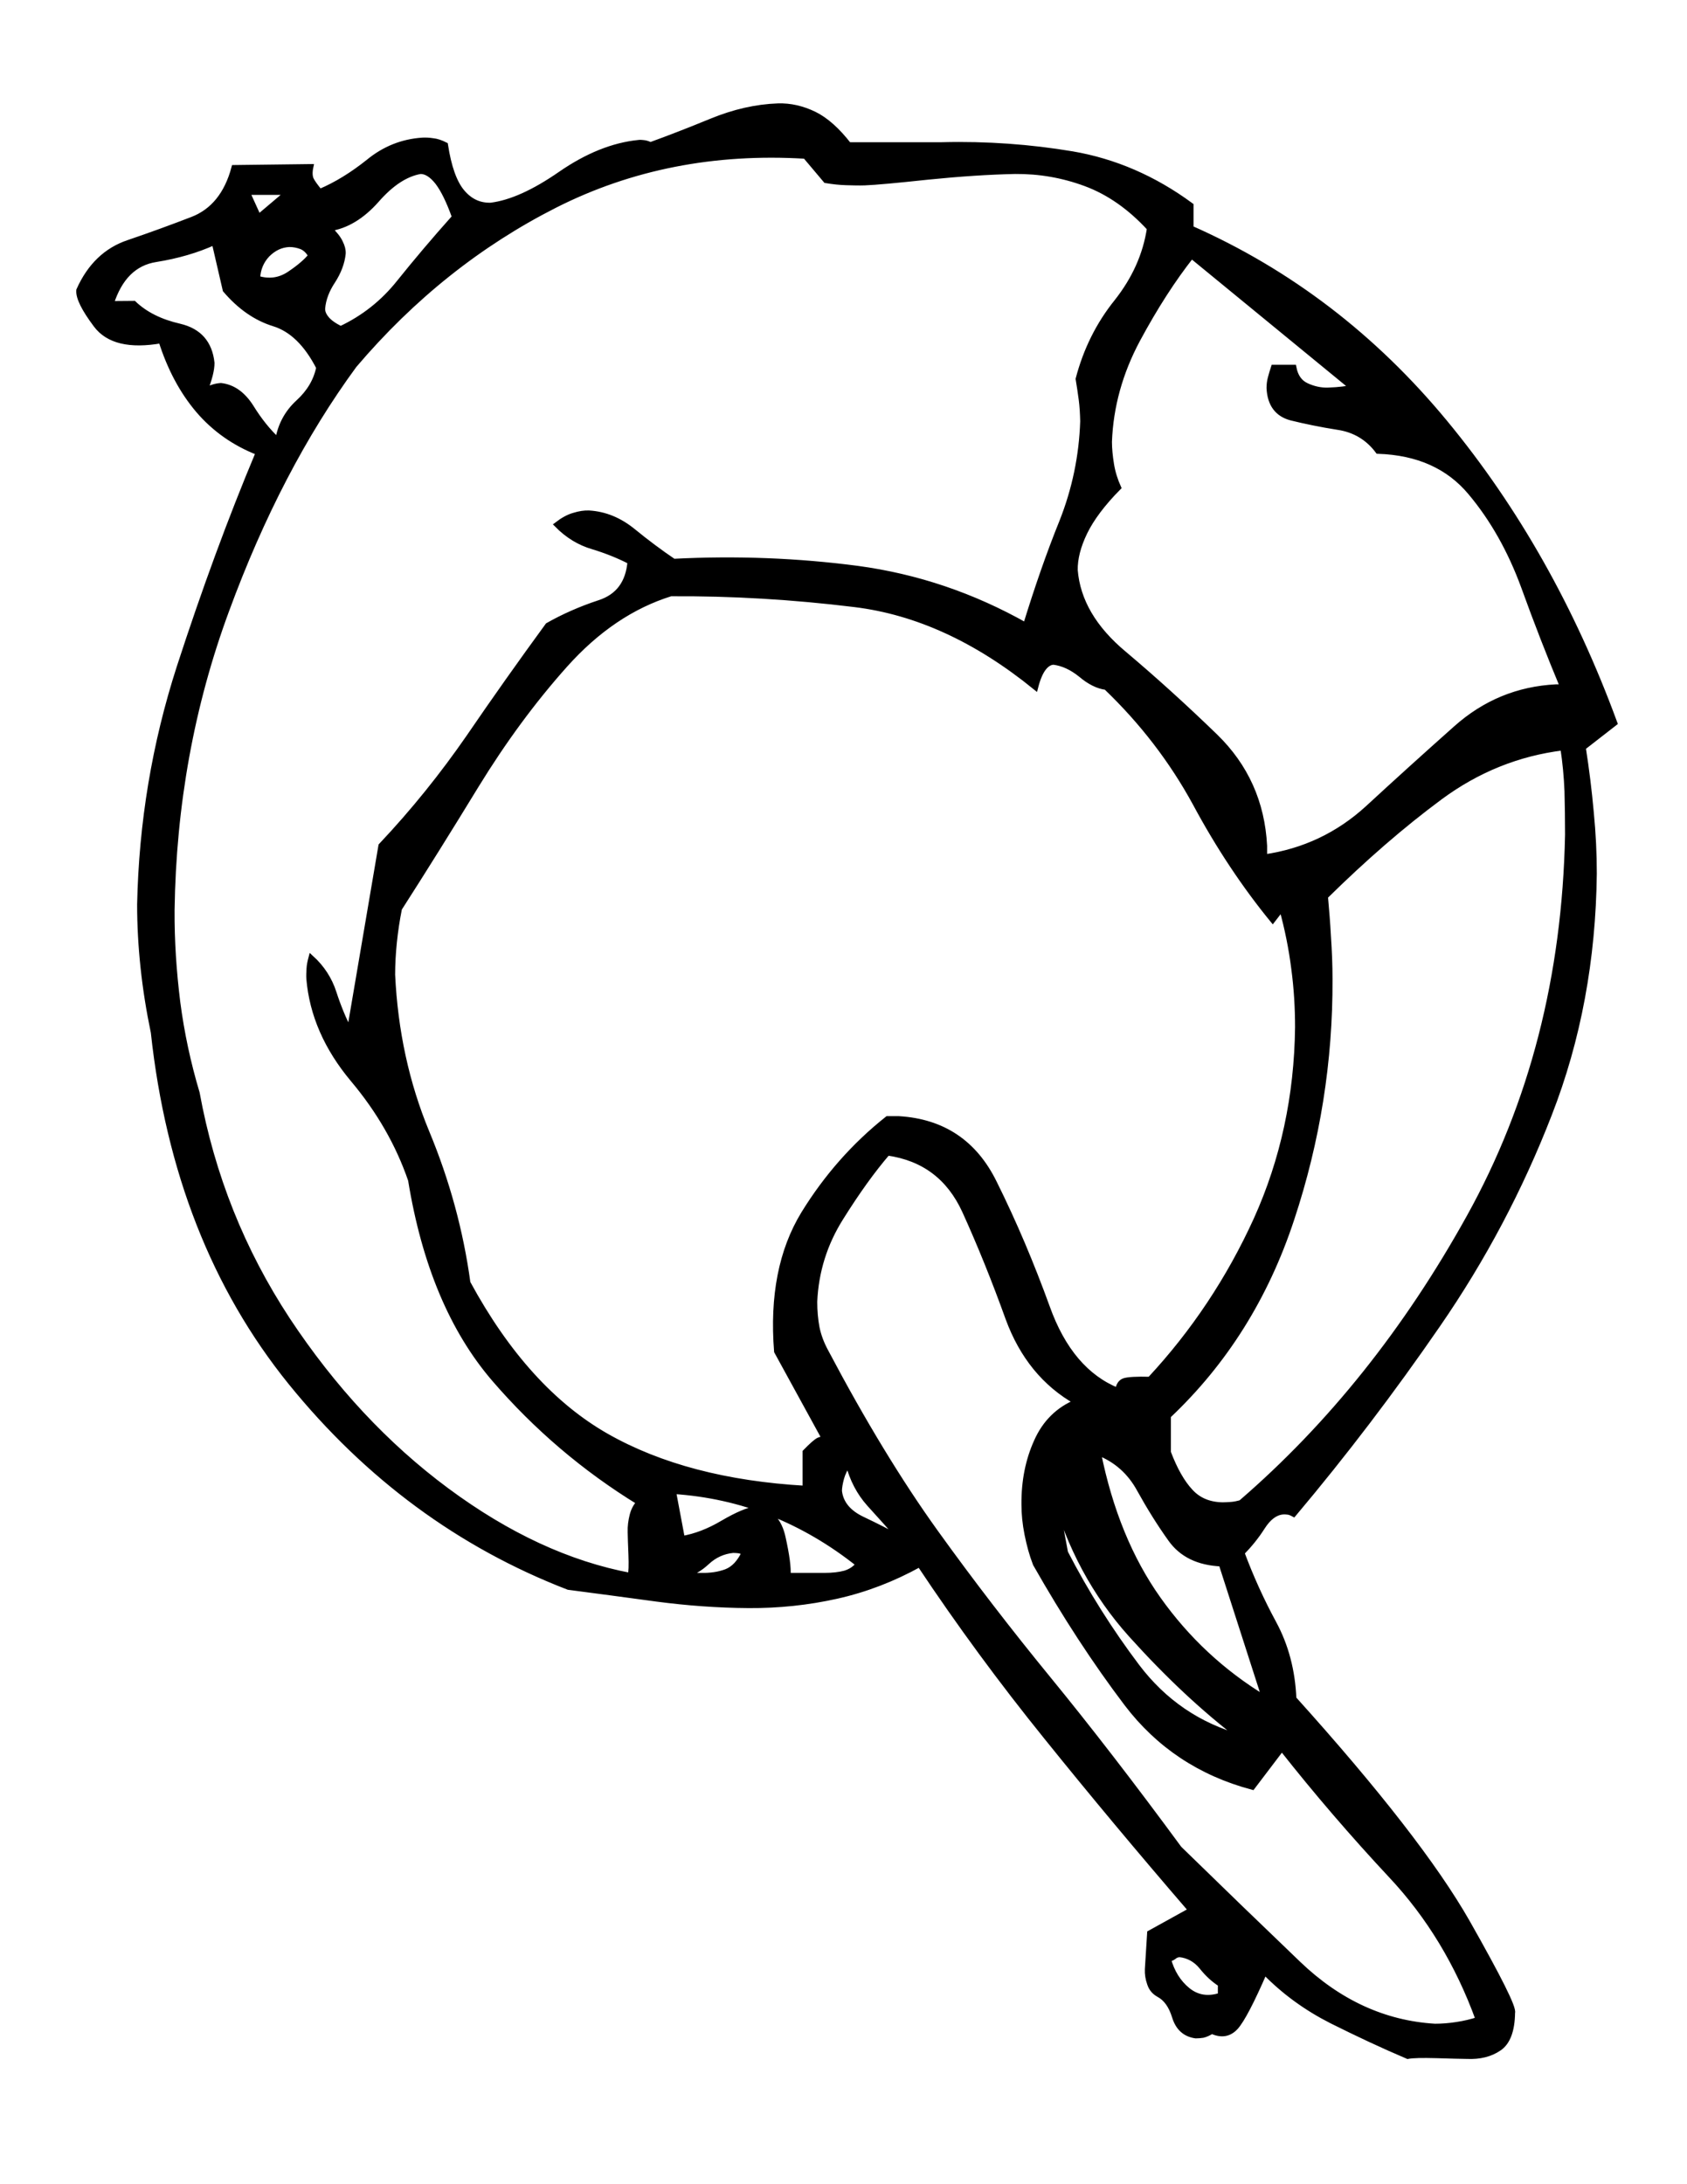 <?xml version="1.0" encoding="UTF-8" standalone="no"?>
<!-- Created with Serif DrawPlus 12,0,4,27 (May 24, 08:37:51) (http://www.serif.com) -->
<svg version="1.1" xmlns="http://www.w3.org/2000/svg" xmlns:xlink="http://www.w3.org/1999/xlink" width="816" height="1056">
	<g id="Layer_1">
		<path id="dp_path001" transform="matrix(1,0,0,1,-30.841,816.781)" fill="black" stroke="black" stroke-width="2.667" d="M 606.813,-717.451 C 589.064,-730.509 569.933,-738.787 549.517,-742.281 C 529.192,-745.685 508.131,-747.248 486.517,-746.696 L 441.361,-746.696 C 435.843,-753.779 430.324,-758.744 424.715,-761.504 C 419.012,-764.263 413.219,-765.643 407.148,-765.459 C 396.572,-765.091 385.812,-762.607 375.051,-758.192 C 364.291,-753.779 354.357,-749.915 345.437,-746.696 C 344.333,-747.248 343.229,-747.616 342.217,-747.708 C 341.299,-747.8 340.471,-747.892 339.919,-747.8 C 327.503,-746.604 314.811,-741.455 302.027,-732.625 C 289.152,-723.704 277.931,-718.645 268.275,-717.451 C 262.664,-717.267 258.065,-719.473 254.295,-723.98 C 250.524,-728.487 247.857,-736.028 246.201,-746.696 C 243.995,-747.8 242.063,-748.444 240.224,-748.628 C 238.476,-748.904 236.821,-748.996 235.165,-748.904 C 225.417,-748.26 216.772,-744.765 209.139,-738.511 C 201.413,-732.349 193.596,-727.475 185.503,-724.072 C 183.387,-726.647 181.916,-728.671 181.272,-730.049 C 180.628,-731.521 180.536,-733.545 181.088,-736.12 L 144.116,-735.66 C 140.713,-722.876 133.908,-714.507 123.883,-710.644 C 113.859,-706.781 103.557,-703.011 92.981,-699.424 C 82.312,-695.837 74.311,-688.204 69.069,-676.432 C 68.793,-672.937 71.552,-667.419 77.347,-659.693 C 83.14,-651.968 93.625,-649.485 108.8,-652.152 C 113.031,-638.816 119.008,-627.596 126.825,-618.399 C 134.643,-609.295 144.3,-602.488 155.888,-597.981 C 142.368,-565.793 129.677,-531.212 117.629,-494.148 C 105.673,-457.085 99.327,-418.917 98.499,-379.463 C 98.499,-369.531 99.051,-359.413 100.155,-349.021 C 101.259,-338.628 102.913,-328.236 105.121,-317.66 C 112.387,-250.613 134.551,-194.144 171.523,-148.436 C 208.587,-102.727 253.376,-69.711 305.799,-49.477 C 319.685,-47.637 333.94,-45.799 348.564,-43.775 C 363.187,-41.844 377.993,-40.74 392.985,-40.648 C 407.332,-40.556 421.588,-42.027 435.567,-45.155 C 449.547,-48.281 462.881,-53.432 475.665,-60.513 C 494.887,-31.635 515.396,-3.768 537.193,23.179 C 558.897,50.125 582.165,77.992 606.997,106.779 L 587.04,117.816 L 585.936,135.381 C 585.845,137.681 586.212,139.98 587.04,142.279 C 587.776,144.579 589.248,146.325 591.455,147.521 C 594.857,149.361 597.433,152.856 599.088,158.281 C 600.744,163.616 604.055,166.651 609.205,167.387 C 610.308,167.387 611.412,167.295 612.7,167.111 C 613.895,166.835 615.367,166.191 617.023,165.18 C 621.621,167.295 625.392,166.651 628.519,163.248 C 631.553,159.845 636.244,150.924 642.497,136.485 C 651.971,146.233 662.823,154.051 674.963,160.213 C 687.103,166.283 699.427,172.077 711.751,177.32 C 714.141,176.86 718.74,176.768 725.639,176.952 C 732.536,177.136 737.503,177.32 740.445,177.32 C 746.607,177.596 751.757,176.308 755.896,173.457 C 760.035,170.697 762.241,164.904 762.333,156.351 C 763.161,154.143 755.804,139.52 740.537,112.573 C 725.179,85.627 697.22,49.575 656.569,4.509 C 656.017,-8.919 652.799,-21.151 646.912,-32.003 C 641.027,-42.855 635.876,-54.167 631.461,-66.031 C 635.14,-69.803 638.543,-73.941 641.395,-78.447 C 644.337,-83.045 647.556,-85.529 651.235,-85.897 C 652.247,-85.988 653.167,-85.897 653.901,-85.805 C 654.637,-85.713 655.557,-85.345 656.569,-84.793 C 681.033,-113.856 704.209,-144.297 726.189,-176.211 C 748.171,-208.032 766.196,-242.06 780.176,-278.112 C 794.247,-314.164 801.421,-352.976 801.88,-394.453 C 801.88,-403.927 801.421,-413.768 800.409,-424.068 C 799.489,-434.368 798.201,-444.761 796.547,-455.337 L 811.813,-467.201 C 791.58,-522.291 764.265,-570.667 729.868,-612.329 C 695.472,-653.991 654.453,-685.353 606.813,-706.413 Z M 199.941,-318.211 C 196.999,-323.913 194.423,-330.167 192.308,-336.697 C 190.192,-343.319 186.513,-348.929 181.364,-353.62 C 180.904,-351.872 180.536,-350.216 180.444,-348.561 C 180.352,-346.905 180.26,-345.251 180.352,-343.595 C 181.824,-326.304 188.905,-310.117 201.597,-294.943 C 214.288,-279.86 223.577,-263.673 229.556,-246.291 C 236.177,-205.641 249.697,-173.636 269.931,-150.091 C 290.163,-126.639 313.524,-106.681 340.103,-90.403 C 338.447,-88.748 337.344,-86.632 336.7,-84.057 C 336.056,-81.483 335.688,-78.815 335.78,-76.056 C 335.78,-73.849 335.964,-70.169 336.148,-65.112 C 336.332,-60.053 336.24,-56.651 335.78,-54.995 C 305.981,-60.605 276.368,-74.308 246.937,-96.105 C 217.508,-117.903 191.848,-145.493 169.868,-178.693 C 147.979,-211.987 133.356,-248.499 126.089,-288.321 C 121.768,-302.76 118.64,-317.384 116.709,-332.191 C 114.869,-346.997 113.859,-361.805 113.951,-376.796 C 114.685,-427.563 123.423,-475.847 140.345,-521.648 C 157.176,-567.448 177.777,-606.995 202.148,-640.196 C 230.291,-673.305 262.664,-699.056 299.36,-717.635 C 335.964,-736.12 376.339,-744.029 420.392,-741.363 L 430.324,-729.591 C 433.636,-729.039 436.855,-728.671 440.073,-728.579 C 443.292,-728.487 446.235,-728.395 449.087,-728.487 C 454.052,-728.671 464.169,-729.591 479.62,-731.245 C 495.071,-732.809 509.143,-733.729 521.835,-734.004 C 533.515,-734.096 544.919,-732.165 556.047,-728.027 C 567.175,-723.888 577.476,-716.715 586.948,-706.413 C 585.017,-693.539 579.683,-681.767 571.037,-670.821 C 562.3,-659.969 556.139,-647.553 552.46,-633.575 C 553.012,-630.355 553.472,-627.044 553.931,-623.733 C 554.391,-620.331 554.575,-616.836 554.667,-613.157 C 554.115,-596.235 550.712,-580.048 544.551,-564.505 C 538.296,-549.055 532.503,-532.316 526.984,-514.381 C 501.417,-528.821 474.285,-538.017 445.592,-541.88 C 416.805,-545.652 387.191,-546.847 356.657,-545.284 C 350.127,-549.699 343.597,-554.572 337.068,-559.907 C 330.537,-565.241 323.456,-568.184 315.731,-568.644 C 313.524,-568.736 311.132,-568.368 308.465,-567.54 C 305.799,-566.804 303.039,-565.241 300.28,-563.125 C 305.431,-557.883 311.224,-554.388 317.571,-552.549 C 323.916,-550.617 329.985,-548.227 335.688,-545.284 C 334.86,-534.983 329.895,-528.269 320.789,-525.327 C 311.592,-522.291 303.315,-518.612 295.865,-514.381 C 282.897,-496.632 270.113,-478.605 257.607,-460.304 C 245.007,-442.093 230.935,-424.528 215.208,-407.881 Z M 646.912,-639.092 C 646.36,-637.437 645.9,-635.781 645.441,-634.125 C 644.981,-632.471 644.797,-630.815 644.797,-629.16 C 645.165,-621.343 648.752,-616.56 655.465,-614.812 C 662.179,-613.157 669.721,-611.593 677.905,-610.305 C 686.091,-609.111 692.621,-605.156 697.404,-598.717 C 716.625,-598.073 731.524,-591.452 742.192,-578.668 C 752.861,-565.976 761.415,-550.801 767.852,-533.328 C 774.197,-515.761 780.544,-499.575 786.797,-484.584 L 783.487,-484.584 C 765.185,-483.664 748.999,-477.043 735.019,-464.535 C 720.948,-452.027 706.784,-439.243 692.529,-426.091 C 678.273,-413.032 661.536,-405.123 642.405,-402.363 L 642.405,-407.881 C 641.303,-428.759 633.393,-446.324 618.677,-460.672 C 603.963,-474.927 589.248,-488.263 574.624,-500.587 C 559.909,-512.819 552,-526.337 550.804,-541.145 C 550.712,-546.663 552.276,-552.825 555.495,-559.447 C 558.713,-566.068 564.14,-573.335 571.773,-581.06 C 570.209,-584.555 569.015,-588.233 568.371,-592.188 C 567.727,-596.143 567.359,-599.821 567.359,-603.224 C 568.003,-620.331 572.601,-636.793 581.063,-652.612 C 589.524,-668.339 598.26,-681.857 607.181,-693.171 L 685.264,-629.16 C 684.16,-629.16 682.596,-628.976 680.481,-628.608 C 678.365,-628.332 675.975,-628.148 673.124,-628.056 C 669.629,-627.964 666.225,-628.7 662.823,-630.263 C 659.42,-631.827 657.397,-634.769 656.569,-639.092 Z M 595.869,-132.249 C 623.184,-158 643.141,-189.731 655.557,-227.437 C 668.065,-265.145 674.227,-303.864 674.043,-343.411 C 674.043,-350.124 673.768,-356.931 673.308,-363.736 C 672.94,-370.633 672.388,-377.164 671.836,-383.325 C 690.781,-401.995 709.268,-417.997 727.293,-431.333 C 745.32,-444.669 765.185,-452.671 786.889,-455.337 C 787.993,-448.164 788.637,-441.175 788.913,-434.276 C 789.097,-427.379 789.189,-420.389 789.189,-413.216 C 787.809,-344.791 771.991,-283.171 741.549,-228.357 C 711.199,-173.636 674.411,-127.559 631.093,-90.219 C 629.439,-89.76 627.783,-89.392 626.219,-89.3 C 624.748,-89.208 623.368,-89.116 622.264,-89.116 C 615.827,-89.208 610.584,-91.323 606.629,-95.645 C 602.583,-99.968 598.996,-106.313 595.869,-114.591 Z M 650.867,-377.716 C 653.627,-367.783 655.557,-358.033 656.753,-348.561 C 658.04,-338.996 658.592,-329.524 658.592,-320.143 C 658.224,-286.941 651.511,-255.856 638.543,-227.161 C 625.484,-198.467 608.285,-172.624 587.04,-149.816 C 580.695,-149.999 576.556,-149.724 574.716,-149.172 C 572.969,-148.62 571.865,-146.964 571.589,-144.389 C 556.231,-150.551 544.735,-163.979 537.285,-184.856 C 529.744,-205.641 521.283,-225.691 511.717,-244.912 C 502.244,-264.225 486.885,-274.525 465.641,-275.813 L 460.123,-275.813 C 444.028,-263.029 430.6,-247.763 419.656,-230.012 C 408.804,-212.263 404.481,-190.097 406.596,-163.427 L 430.232,-120.293 C 429.221,-121.029 428.117,-121.029 426.921,-120.477 C 425.727,-119.925 423.519,-117.993 420.392,-114.775 L 420.392,-97.117 C 382.132,-99.324 350.127,-107.693 324.192,-122.408 C 298.348,-137.124 275.908,-161.772 257.055,-196.536 C 253.652,-221.46 247.029,-245.74 237.189,-269.376 C 227.44,-292.92 221.923,-318.303 220.635,-345.527 C 220.635,-350.492 220.911,-355.643 221.463,-361.069 C 222.013,-366.495 222.841,-372.013 223.945,-377.532 C 235.625,-395.741 248.041,-415.607 261.193,-437.128 C 274.344,-458.556 288.6,-477.961 304.051,-495.252 C 319.501,-512.543 336.608,-524.039 355.277,-529.833 C 384.708,-530.016 414.321,-528.269 444.304,-524.591 C 474.285,-520.912 503.348,-507.576 531.675,-484.584 C 532.779,-488.907 534.157,-492.033 535.721,-493.964 C 537.193,-495.804 538.848,-496.724 540.504,-496.724 C 544.919,-496.172 549.333,-494.148 553.656,-490.653 C 557.885,-487.067 562.024,-485.044 565.887,-484.584 C 583.361,-467.845 597.801,-449.084 609.113,-428.299 C 620.333,-407.421 632.841,-388.66 646.452,-372.013 Z M 650.867,28.421 C 667.697,49.759 685.356,70.267 703.749,89.949 C 722.143,109.539 736.215,132.807 745.963,159.661 C 742.56,160.765 739.065,161.593 735.387,162.144 C 731.8,162.696 728.305,162.972 724.903,162.972 C 700.439,161.501 678.365,151.384 658.868,132.715 C 639.371,114.044 620.149,95.467 601.204,76.981 C 578.211,45.712 557.151,18.488 538.02,-4.872 C 518.891,-28.232 500.589,-51.96 483.207,-76.148 C 465.825,-100.336 448.167,-129.399 430.324,-163.151 C 428.209,-167.013 426.737,-170.876 425.909,-174.923 C 425.175,-178.877 424.807,-183.108 424.807,-187.431 C 425.451,-202.053 429.681,-215.573 437.499,-227.989 C 445.316,-240.497 452.857,-250.981 460.123,-259.443 C 477.689,-256.96 490.104,-247.579 497.555,-231.3 C 504.912,-215.113 511.901,-197.824 518.523,-179.429 C 525.237,-161.128 536.273,-147.608 551.632,-138.963 C 542.895,-135.376 536.365,-129.031 532.319,-119.925 C 528.18,-110.82 526.156,-100.704 526.248,-89.392 C 526.248,-84.885 526.708,-80.103 527.72,-75.044 C 528.732,-69.985 530.019,-65.204 531.767,-60.697 C 545.929,-35.773 560.645,-13.241 575.912,6.9 C 591.179,26.949 611.412,40.469 636.612,47.183 Z M 411.931,-54.995 C 412.207,-58.857 411.379,-64.928 409.54,-73.205 C 407.792,-81.575 403.377,-86.264 396.48,-87.184 C 392.709,-86.724 387.375,-84.425 380.569,-80.471 C 373.764,-76.424 367.233,-73.941 360.796,-72.837 L 356.473,-95.829 C 373.12,-94.725 388.939,-91.231 403.929,-85.253 C 418.828,-79.275 432.9,-71.089 446.143,-60.513 C 444.488,-58.397 442.28,-56.927 439.521,-56.099 C 436.763,-55.363 433.452,-54.995 429.589,-54.995 Z M 361.164,-54.995 C 365.395,-56.099 369.349,-58.305 372.844,-61.617 C 376.431,-64.928 380.661,-66.859 385.444,-67.319 C 386.455,-67.319 387.375,-67.227 388.203,-67.135 C 388.939,-67.043 389.859,-66.675 390.961,-66.215 C 388.663,-61.341 385.72,-58.213 382.132,-56.835 C 378.453,-55.455 374.407,-54.903 369.992,-54.995 Z M 642.589,4.325 C 621.988,-8.183 604.883,-24.185 591.087,-43.591 C 577.292,-62.996 567.635,-86.632 562.024,-114.499 C 570.761,-111.096 577.476,-105.119 582.073,-96.657 C 586.764,-88.196 591.731,-80.195 597.065,-72.745 C 602.399,-65.204 610.584,-61.249 621.621,-60.789 Z M 250.8,-711.84 C 240.776,-700.62 231.855,-690.043 224.037,-680.295 C 216.22,-670.453 206.747,-663.004 195.619,-657.763 C 192.308,-659.417 190.008,-661.073 188.721,-662.728 C 187.341,-664.384 186.697,-666.039 186.789,-667.695 C 187.157,-672.109 188.813,-676.524 191.756,-680.939 C 194.607,-685.353 196.263,-689.768 196.723,-694.181 C 196.815,-695.837 196.355,-697.585 195.435,-699.424 C 194.607,-701.356 192.768,-703.655 190.1,-706.321 C 198.285,-707.517 205.92,-712.116 213.001,-720.117 C 220.083,-728.211 227.164,-732.809 234.245,-734.004 C 237.005,-734.004 239.764,-732.257 242.523,-728.763 C 245.283,-725.176 248.041,-719.565 250.8,-711.84 Z M 84.52,-669.901 C 88.567,-682.593 95.74,-689.768 106.224,-691.423 C 116.617,-693.079 126.089,-695.837 134.551,-699.7 L 139.885,-676.616 C 146.875,-668.431 154.692,-663.004 163.337,-660.337 C 171.983,-657.671 179.248,-650.588 185.135,-639.092 C 183.847,-632.747 180.536,-627.136 175.201,-622.261 C 169.776,-617.296 166.464,-611.133 165.269,-603.776 C 160.487,-608.191 156.164,-613.617 152.301,-619.871 C 148.347,-626.124 143.472,-629.62 137.679,-630.263 C 136.483,-630.171 135.195,-629.987 133.816,-629.528 C 132.344,-629.068 131.056,-628.608 129.953,-628.056 C 132.16,-633.575 133.264,-637.988 133.264,-641.3 C 132.252,-650.864 127.101,-656.751 117.721,-658.957 C 108.432,-661.073 101.075,-664.752 95.556,-669.993 Z M 181.272,-693.171 C 179.156,-690.503 175.753,-687.56 170.971,-684.341 C 166.188,-681.123 161.039,-680.387 155.336,-682.133 C 155.52,-686.64 157.084,-690.503 160.119,-693.723 C 163.245,-696.849 166.74,-698.504 170.787,-698.688 C 172.811,-698.688 174.741,-698.32 176.673,-697.585 C 178.604,-696.757 180.076,-695.285 181.272,-693.171 Z M 150.369,-723.888 L 170.235,-723.888 L 155.888,-711.748 Z M 466.56,-72.745 C 461.043,-75.78 454.788,-78.999 447.983,-82.217 C 441.177,-85.437 437.407,-90.035 436.763,-95.921 C 436.763,-97.577 437.131,-99.692 437.775,-102.083 C 438.417,-104.475 439.613,-106.865 441.177,-109.165 C 443.108,-101.624 446.511,-95.093 451.385,-89.668 C 456.352,-84.241 461.411,-78.539 466.56,-72.745 Z M 540.596,-95.921 C 548.045,-68.975 560.553,-45.799 578.027,-26.392 C 595.593,-6.895 613.252,9.66 631.185,23.271 C 610.584,17.569 593.847,6.164 580.787,-11.033 C 567.819,-28.232 556.231,-46.533 546.113,-66.123 Z M 621.253,147.981 C 615.091,150.004 609.757,149.085 605.251,145.407 C 600.744,141.728 597.617,136.669 595.869,130.323 C 596.881,130.231 597.801,129.864 598.628,129.22 C 599.364,128.576 600.284,128.208 601.388,128.116 C 605.619,128.576 609.205,130.507 612.148,134.093 C 614.999,137.681 618.033,140.44 621.253,142.463 Z "/>
	</g>
</svg>
